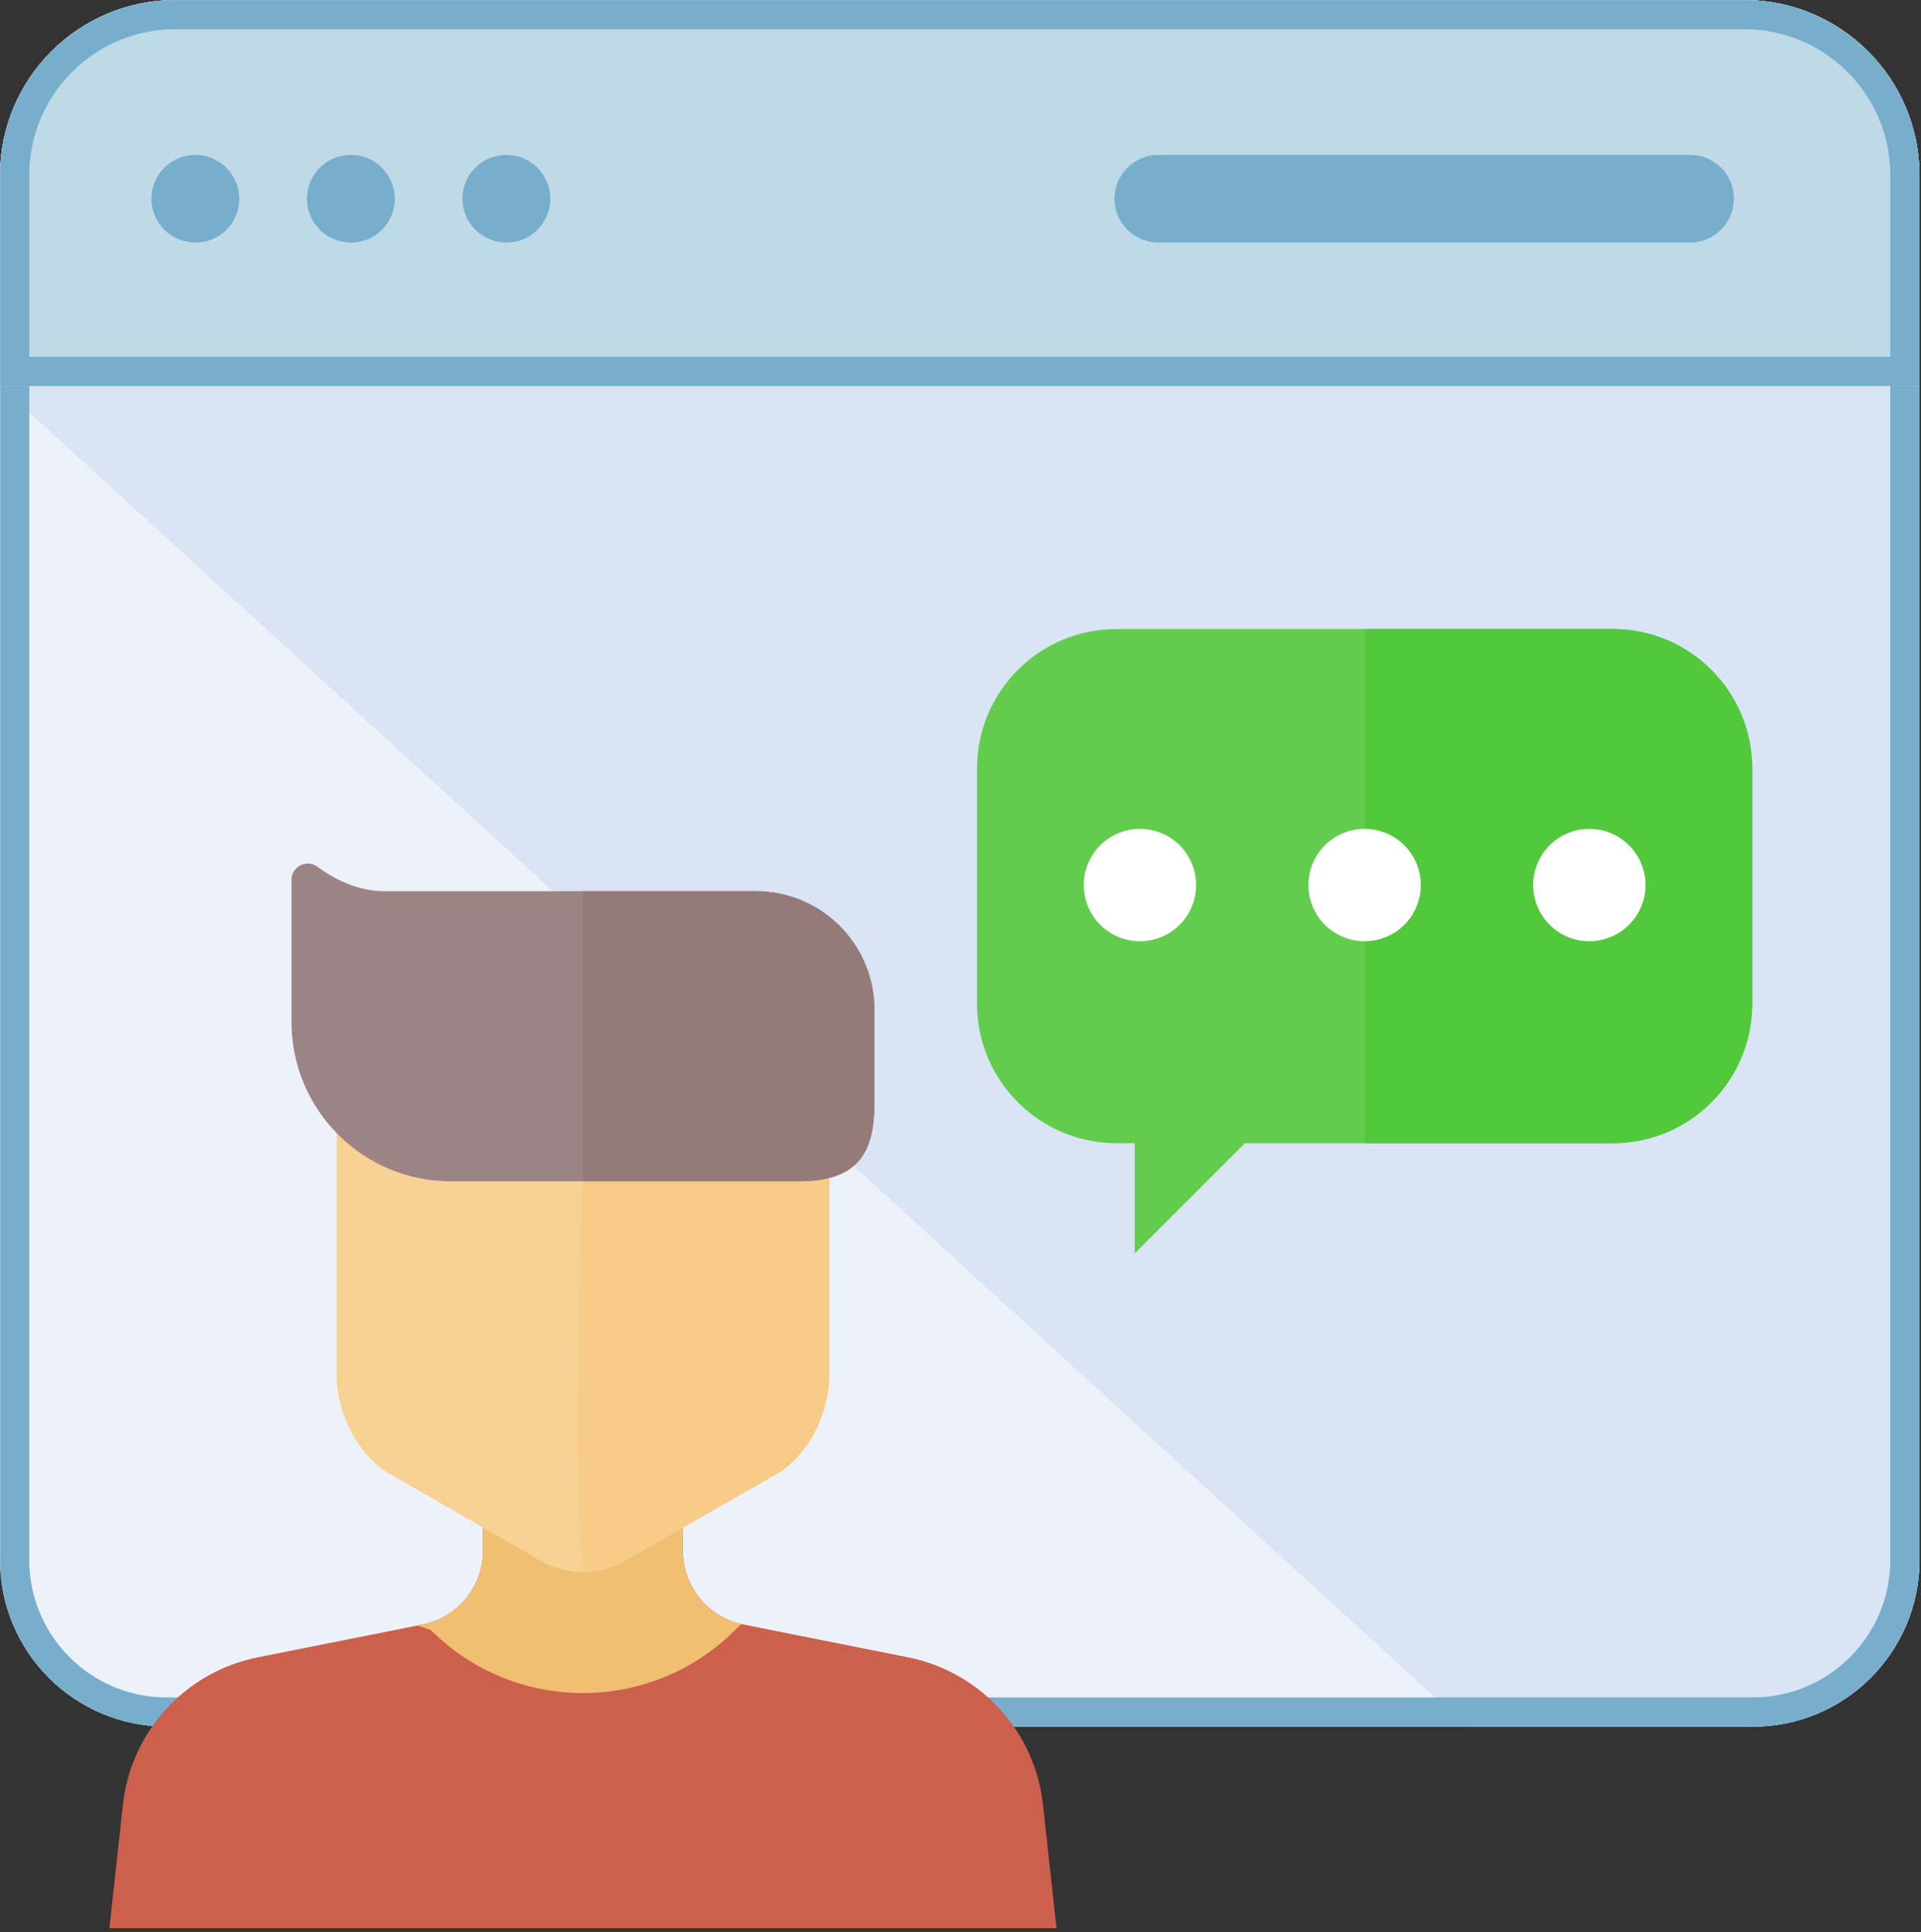 <?xml version="1.0" encoding="UTF-8" standalone="no"?>
<!DOCTYPE svg PUBLIC "-//W3C//DTD SVG 1.1//EN" "http://www.w3.org/Graphics/SVG/1.1/DTD/svg11.dtd">
<svg width="100%" height="100%" viewBox="0 0 352 354" version="1.1" xmlns="http://www.w3.org/2000/svg" xmlns:xlink="http://www.w3.org/1999/xlink" xml:space="preserve" xmlns:serif="http://www.serif.com/" style="fill-rule:evenodd;clip-rule:evenodd;stroke-linejoin:round;stroke-miterlimit:1.414;">
    <rect x="0" y="0" width="352" height="354" fill="#333333" stroke="none"/>
    <g transform="matrix(1,0,0,1,-877.624,-529.094)">
        <g transform="matrix(0.803,0,0,0.803,869.596,521.042)">
            <path d="M448.008,50.024C448.008,27.936 430.101,10.029 408.013,10.029L49.994,10.029C27.906,10.029 9.999,27.936 9.999,50.024L9.999,365.957C9.999,386.958 27.024,403.983 48.025,403.983L409.983,403.983C430.984,403.983 448.009,386.958 448.009,365.957L448.009,50.024L448.008,50.024Z" style="fill:rgb(237,242,250);fill-rule:nonzero;"/>
            <path d="M448.008,50.024C448.008,27.936 430.101,10.029 408.013,10.029L49.994,10.029C27.906,10.029 9.999,27.936 9.999,50.024L10.059,98.087L344.758,403.983L409.983,403.983C430.984,403.983 448.009,386.958 448.009,365.957L448.009,50.024L448.008,50.024Z" style="fill:rgb(217,228,244);fill-rule:nonzero;"/>
            <g transform="matrix(0.859,0,0,0.859,120.394,70.213)">
                <g transform="matrix(1.164,0,0,1.164,-140.113,-81.713)">
                    <path d="M408.272,10.03L408.53,10.032L408.788,10.036L409.045,10.042L409.302,10.049L409.559,10.058L409.815,10.069L410.071,10.081L410.326,10.095L410.581,10.11L410.836,10.127L411.09,10.146L411.344,10.166L411.597,10.187L411.85,10.211L412.102,10.235L412.354,10.262L412.605,10.29L412.856,10.319L413.107,10.35L413.357,10.383L413.606,10.417L413.855,10.453L414.104,10.49L414.352,10.529L414.599,10.569L414.846,10.61L415.093,10.654L415.339,10.698L415.584,10.745L415.829,10.792L416.073,10.842L416.317,10.892L416.56,10.944L416.803,10.998L417.045,11.053L417.287,11.11L417.528,11.168L417.768,11.227L418.008,11.288L418.247,11.351L418.486,11.414L418.724,11.48L418.962,11.546L419.199,11.614L419.435,11.684L419.671,11.755L419.906,11.827L420.141,11.901L420.374,11.976L420.608,12.053L420.84,12.13L421.072,12.21L421.304,12.29L421.534,12.373L421.764,12.456L421.994,12.541L422.222,12.627L422.451,12.714L422.678,12.803L422.905,12.893L423.131,12.985L423.356,13.078L423.581,13.172L423.805,13.268L424.028,13.364L424.25,13.463L424.472,13.562L424.693,13.663L424.914,13.765L425.133,13.868L425.352,13.973L425.57,14.079L425.788,14.186L426.005,14.295L426.221,14.405L426.436,14.516L426.65,14.628L426.864,14.741L427.077,14.856L427.289,14.972L427.5,15.09L427.711,15.208L427.921,15.328L428.129,15.449L428.338,15.571L428.545,15.695L428.752,15.819L428.957,15.945L429.162,16.072L429.366,16.201L429.57,16.33L429.772,16.461L429.974,16.592L430.174,16.726L430.374,16.86L430.573,16.995L430.772,17.132L430.969,17.269L431.165,17.408L431.361,17.548L431.556,17.689L431.749,17.831L431.942,17.975L432.134,18.119L432.326,18.265L432.516,18.412L432.705,18.56L432.894,18.709L433.081,18.859L433.268,19.01L433.453,19.162L433.638,19.315L433.822,19.47L434.005,19.625L434.186,19.782L434.367,19.94L434.547,20.099L434.726,20.258L434.904,20.419L435.082,20.581L435.258,20.744L435.433,20.908L435.607,21.073L435.78,21.239L435.952,21.406L436.123,21.574L436.294,21.743L436.463,21.914L436.631,22.085L436.798,22.257L436.964,22.43L437.129,22.604L437.293,22.779L437.456,22.955L437.618,23.133L437.779,23.311L437.938,23.49L438.097,23.67L438.255,23.851L438.412,24.032L438.567,24.215L438.722,24.399L438.875,24.584L439.027,24.769L439.178,24.956L439.328,25.143L439.477,25.332L439.625,25.521L439.772,25.711L439.918,25.903L440.062,26.095L440.206,26.288L440.348,26.481L440.489,26.676L440.629,26.872L440.768,27.068L440.905,27.265L441.042,27.464L441.177,27.663L441.311,27.863L441.445,28.063L441.576,28.265L441.707,28.467L441.836,28.671L441.965,28.875L442.092,29.08L442.218,29.285L442.342,29.492L442.466,29.699L442.588,29.908L442.709,30.116L442.829,30.326L442.947,30.537L443.065,30.748L443.181,30.96L443.296,31.173L443.409,31.387L443.521,31.601L443.632,31.816L443.742,32.032L443.851,32.249L443.958,32.467L444.064,32.685L444.169,32.904L444.272,33.123L444.374,33.344L444.475,33.565L444.574,33.787L444.673,34.009L444.769,34.232L444.865,34.456L444.959,34.681L445.052,34.906L445.144,35.132L445.234,35.359L445.323,35.586L445.41,35.815L445.496,36.043L445.581,36.273L445.664,36.503L445.747,36.733L445.827,36.965L445.907,37.197L445.984,37.429L446.061,37.663L446.136,37.896L446.21,38.131L446.282,38.366L446.353,38.602L446.423,38.838L446.491,39.075L446.557,39.313L446.623,39.551L446.686,39.79L446.749,40.029L446.81,40.269L446.869,40.509L446.927,40.75L446.984,40.992L447.039,41.234L447.093,41.477L447.145,41.72L447.195,41.964L447.245,42.208L447.292,42.453L447.339,42.698L447.383,42.944L447.427,43.191L447.468,43.438L447.508,43.685L447.547,43.933L447.584,44.182L447.62,44.431L447.654,44.68L447.687,44.93L447.718,45.181L447.747,45.432L447.775,45.683L447.802,45.935L447.826,46.187L447.85,46.44L447.871,46.693L447.891,46.947L447.91,47.201L447.927,47.456L447.942,47.711L447.956,47.966L447.968,48.222L447.979,48.478L447.988,48.735L447.995,48.992L448.001,49.249L448.005,49.507L448.007,49.765L448.008,50.024L448.009,50.024L448.009,365.957L448.008,366.203L448.006,366.448L448.002,366.694L447.997,366.938L447.99,367.183L447.981,367.427L447.971,367.671L447.96,367.914L447.946,368.157L447.932,368.399L447.916,368.641L447.898,368.883L447.879,369.124L447.858,369.365L447.836,369.605L447.813,369.845L447.788,370.084L447.761,370.323L447.733,370.562L447.703,370.8L447.673,371.038L447.64,371.275L447.606,371.512L447.571,371.748L447.534,371.984L447.496,372.219L447.456,372.454L447.415,372.688L447.373,372.922L447.329,373.155L447.283,373.388L447.236,373.621L447.188,373.852L447.139,374.084L447.088,374.314L447.035,374.545L446.981,374.774L446.926,375.004L446.87,375.232L446.812,375.46L446.753,375.688L446.692,375.915L446.63,376.141L446.566,376.367L446.502,376.592L446.436,376.817L446.368,377.041L446.299,377.265L446.229,377.488L446.158,377.71L446.085,377.932L446.011,378.153L445.936,378.374L445.859,378.593L445.781,378.813L445.702,379.032L445.621,379.25L445.539,379.467L445.456,379.684L445.371,379.9L445.286,380.116L445.199,380.331L445.11,380.545L445.021,380.758L444.93,380.971L444.838,381.184L444.744,381.395L444.65,381.606L444.554,381.816L444.457,382.026L444.359,382.235L444.259,382.443L444.158,382.65L444.056,382.857L443.953,383.063L443.849,383.268L443.743,383.473L443.637,383.677L443.529,383.88L443.419,384.082L443.309,384.284L443.198,384.485L443.085,384.685L442.971,384.885L442.856,385.083L442.74,385.281L442.622,385.478L442.504,385.675L442.384,385.87L442.263,386.065L442.141,386.259L442.018,386.453L441.894,386.645L441.769,386.837L441.642,387.028L441.515,387.218L441.386,387.407L441.256,387.595L441.125,387.783L440.993,387.97L440.86,388.156L440.726,388.341L440.591,388.525L440.455,388.708L440.317,388.891L440.179,389.073L440.039,389.254L439.899,389.434L439.757,389.613L439.614,389.791L439.47,389.968L439.326,390.145L439.18,390.321L439.033,390.495L438.885,390.669L438.736,390.842L438.586,391.014L438.435,391.185L438.283,391.355L438.13,391.525L437.977,391.693L437.822,391.861L437.666,392.027L437.509,392.193L437.351,392.357L437.192,392.521L437.032,392.684L436.871,392.845L436.71,393.006L436.547,393.166L436.383,393.325L436.219,393.483L436.053,393.64L435.887,393.796L435.719,393.951L435.551,394.104L435.381,394.257L435.211,394.409L435.04,394.56L434.868,394.71L434.695,394.859L434.521,395.007L434.347,395.154L434.171,395.3L433.994,395.444L433.817,395.588L433.639,395.731L433.46,395.873L433.28,396.013L433.099,396.153L432.917,396.291L432.734,396.429L432.551,396.565L432.367,396.7L432.182,396.834L431.996,396.967L431.809,397.099L431.621,397.23L431.433,397.36L431.244,397.489L431.054,397.616L430.863,397.743L430.671,397.868L430.479,397.992L430.285,398.115L430.091,398.237L429.896,398.358L429.701,398.478L429.504,398.596L429.307,398.714L429.109,398.83L428.911,398.945L428.711,399.059L428.511,399.172L428.31,399.283L428.108,399.393L427.906,399.503L427.703,399.611L427.499,399.717L427.294,399.823L427.089,399.927L426.883,400.03L426.676,400.132L426.469,400.233L426.261,400.333L426.052,400.431L425.842,400.528L425.632,400.624L425.421,400.718L425.21,400.812L424.997,400.904L424.784,400.995L424.571,401.084L424.357,401.173L424.142,401.26L423.926,401.345L423.71,401.43L423.493,401.513L423.276,401.595L423.058,401.676L422.839,401.755L422.619,401.833L422.4,401.91L422.179,401.985L421.958,402.059L421.736,402.132L421.514,402.203L421.291,402.273L421.067,402.342L420.843,402.41L420.618,402.476L420.393,402.54L420.167,402.604L419.941,402.666L419.714,402.727L419.486,402.786L419.258,402.844L419.03,402.9L418.8,402.955L418.571,403.009L418.34,403.062L418.11,403.113L417.878,403.162L417.647,403.21L417.414,403.257L417.181,403.303L416.948,403.347L416.714,403.389L416.48,403.43L416.245,403.47L416.01,403.508L415.774,403.545L415.538,403.58L415.301,403.614L415.064,403.647L414.826,403.677L414.588,403.707L414.349,403.735L414.11,403.762L413.871,403.787L413.631,403.81L413.391,403.832L413.15,403.853L412.909,403.872L412.667,403.89L412.425,403.906L412.183,403.92L411.94,403.934L411.697,403.945L411.453,403.955L411.209,403.964L410.964,403.971L410.72,403.976L410.474,403.98L410.229,403.982L409.983,403.983L48.025,403.983L47.779,403.982L47.534,403.98L47.288,403.976L47.044,403.971L46.799,403.964L46.555,403.955L46.311,403.945L46.068,403.934L45.825,403.92L45.583,403.906L45.341,403.89L45.099,403.872L44.858,403.853L44.617,403.832L44.377,403.81L44.137,403.787L43.898,403.762L43.659,403.735L43.42,403.707L43.182,403.677L42.944,403.647L42.707,403.614L42.47,403.58L42.234,403.545L41.998,403.508L41.763,403.47L41.528,403.43L41.294,403.389L41.06,403.347L40.827,403.303L40.594,403.257L40.361,403.21L40.13,403.162L39.898,403.113L39.668,403.062L39.437,403.009L39.208,402.955L38.978,402.9L38.75,402.844L38.522,402.786L38.294,402.727L38.067,402.666L37.841,402.604L37.615,402.54L37.39,402.476L37.165,402.41L36.941,402.342L36.717,402.273L36.494,402.203L36.272,402.132L36.05,402.059L35.829,401.985L35.608,401.91L35.389,401.833L35.169,401.755L34.95,401.676L34.732,401.595L34.515,401.513L34.298,401.43L34.082,401.345L33.866,401.26L33.651,401.173L33.437,401.084L33.224,400.995L33.011,400.904L32.798,400.812L32.587,400.718L32.376,400.624L32.166,400.528L31.956,400.431L31.747,400.333L31.539,400.233L31.332,400.132L31.125,400.03L30.919,399.927L30.714,399.823L30.509,399.717L30.305,399.611L30.102,399.503L29.9,399.393L29.698,399.283L29.497,399.172L29.297,399.059L29.097,398.945L28.899,398.83L28.701,398.714L28.504,398.596L28.307,398.478L28.112,398.358L27.917,398.237L27.723,398.115L27.529,397.992L27.337,397.868L27.145,397.743L26.954,397.616L26.764,397.489L26.575,397.36L26.387,397.23L26.199,397.099L26.012,396.967L25.826,396.834L25.641,396.7L25.457,396.565L25.274,396.429L25.091,396.291L24.909,396.153L24.728,396.013L24.548,395.873L24.369,395.731L24.191,395.588L24.014,395.444L23.837,395.3L23.661,395.154L23.487,395.007L23.313,394.859L23.14,394.71L22.968,394.56L22.797,394.409L22.627,394.257L22.457,394.104L22.289,393.951L22.121,393.796L21.955,393.64L21.789,393.483L21.625,393.325L21.461,393.166L21.298,393.006L21.137,392.845L20.976,392.684L20.816,392.521L20.657,392.357L20.499,392.193L20.342,392.027L20.186,391.861L20.031,391.693L19.878,391.525L19.725,391.355L19.573,391.185L19.422,391.014L19.272,390.842L19.123,390.669L18.975,390.495L18.828,390.321L18.682,390.145L18.538,389.968L18.394,389.791L18.251,389.613L18.109,389.434L17.969,389.254L17.829,389.073L17.691,388.891L17.553,388.708L17.417,388.525L17.282,388.341L17.148,388.156L17.015,387.97L16.883,387.783L16.752,387.595L16.622,387.407L16.493,387.218L16.366,387.028L16.239,386.837L16.114,386.645L15.99,386.453L15.867,386.259L15.745,386.065L15.624,385.87L15.504,385.675L15.386,385.478L15.268,385.281L15.152,385.083L15.037,384.885L14.923,384.685L14.81,384.485L14.699,384.284L14.589,384.082L14.479,383.88L14.371,383.677L14.265,383.473L14.159,383.268L14.055,383.063L13.952,382.857L13.85,382.65L13.749,382.443L13.649,382.235L13.551,382.026L13.454,381.816L13.358,381.606L13.264,381.395L13.17,381.184L13.078,380.971L12.987,380.758L12.898,380.545L12.809,380.331L12.722,380.116L12.637,379.9L12.552,379.684L12.469,379.467L12.387,379.25L12.306,379.032L12.227,378.813L12.149,378.593L12.072,378.374L11.997,378.153L11.923,377.932L11.85,377.71L11.779,377.488L11.709,377.265L11.64,377.041L11.572,376.817L11.506,376.592L11.442,376.367L11.378,376.141L11.316,375.915L11.255,375.688L11.196,375.46L11.138,375.232L11.082,375.004L11.027,374.774L10.973,374.545L10.92,374.314L10.869,374.084L10.82,373.852L10.772,373.621L10.725,373.388L10.679,373.155L10.635,372.922L10.593,372.688L10.552,372.454L10.512,372.219L10.474,371.984L10.437,371.748L10.402,371.512L10.368,371.275L10.335,371.038L10.305,370.8L10.275,370.562L10.247,370.323L10.22,370.084L10.195,369.845L10.172,369.605L10.15,369.365L10.129,369.124L10.11,368.883L10.092,368.641L10.076,368.399L10.062,368.157L10.048,367.914L10.037,367.671L10.027,367.427L10.018,367.183L10.011,366.938L10.006,366.694L10.002,366.448L10,366.203L9.999,365.957L9.999,50.024L10,49.765L10.002,49.507L10.006,49.249L10.012,48.992L10.019,48.735L10.028,48.478L10.039,48.222L10.051,47.966L10.065,47.711L10.08,47.456L10.097,47.201L10.116,46.947L10.136,46.693L10.157,46.44L10.181,46.187L10.205,45.935L10.232,45.683L10.26,45.432L10.289,45.181L10.32,44.93L10.353,44.68L10.387,44.431L10.423,44.182L10.46,43.933L10.499,43.685L10.539,43.438L10.58,43.191L10.624,42.944L10.668,42.698L10.715,42.453L10.762,42.208L10.812,41.964L10.862,41.72L10.914,41.477L10.968,41.234L11.023,40.992L11.08,40.75L11.138,40.509L11.197,40.269L11.258,40.029L11.321,39.79L11.384,39.551L11.45,39.313L11.516,39.075L11.584,38.838L11.654,38.602L11.725,38.366L11.797,38.131L11.871,37.896L11.946,37.663L12.023,37.429L12.1,37.197L12.18,36.965L12.26,36.733L12.343,36.503L12.426,36.273L12.511,36.043L12.597,35.815L12.684,35.586L12.773,35.359L12.863,35.132L12.955,34.906L13.048,34.681L13.142,34.456L13.238,34.232L13.334,34.009L13.433,33.787L13.532,33.565L13.633,33.344L13.735,33.123L13.838,32.904L13.943,32.685L14.049,32.467L14.156,32.249L14.265,32.032L14.375,31.816L14.486,31.601L14.598,31.387L14.711,31.173L14.826,30.96L14.942,30.748L15.06,30.537L15.178,30.326L15.298,30.116L15.419,29.908L15.541,29.699L15.665,29.492L15.789,29.285L15.915,29.08L16.042,28.875L16.171,28.671L16.3,28.467L16.431,28.265L16.562,28.063L16.696,27.863L16.83,27.663L16.965,27.464L17.102,27.265L17.239,27.068L17.378,26.872L17.518,26.676L17.659,26.481L17.801,26.288L17.945,26.095L18.089,25.903L18.235,25.711L18.382,25.521L18.53,25.332L18.679,25.143L18.829,24.956L18.98,24.769L19.132,24.584L19.285,24.399L19.44,24.215L19.595,24.032L19.752,23.851L19.91,23.67L20.069,23.49L20.228,23.311L20.389,23.133L20.551,22.955L20.714,22.779L20.878,22.604L21.043,22.43L21.209,22.257L21.376,22.085L21.544,21.914L21.714,21.743L21.884,21.574L22.055,21.406L22.227,21.239L22.4,21.073L22.574,20.908L22.749,20.744L22.925,20.581L23.103,20.419L23.281,20.258L23.46,20.099L23.64,19.94L23.821,19.782L24.002,19.625L24.185,19.47L24.369,19.315L24.554,19.162L24.739,19.01L24.926,18.859L25.113,18.709L25.302,18.56L25.491,18.412L25.681,18.265L25.873,18.119L26.065,17.975L26.258,17.831L26.451,17.689L26.646,17.548L26.842,17.408L27.038,17.269L27.235,17.132L27.434,16.995L27.633,16.86L27.833,16.726L28.033,16.592L28.235,16.461L28.437,16.33L28.641,16.201L28.845,16.072L29.05,15.945L29.255,15.819L29.462,15.695L29.669,15.571L29.878,15.449L30.086,15.328L30.296,15.208L30.507,15.09L30.718,14.972L30.93,14.856L31.143,14.741L31.357,14.628L31.571,14.516L31.786,14.405L32.002,14.295L32.219,14.186L32.437,14.079L32.655,13.973L32.874,13.868L33.093,13.765L33.314,13.663L33.535,13.562L33.757,13.463L33.979,13.364L34.202,13.268L34.426,13.172L34.651,13.078L34.876,12.985L35.102,12.893L35.329,12.803L35.556,12.714L35.785,12.627L36.013,12.541L36.243,12.456L36.473,12.373L36.703,12.29L36.935,12.21L37.167,12.13L37.399,12.053L37.633,11.976L37.866,11.901L38.101,11.827L38.336,11.755L38.572,11.684L38.808,11.614L39.045,11.546L39.283,11.48L39.521,11.414L39.76,11.351L39.999,11.288L40.239,11.227L40.479,11.168L40.72,11.11L40.962,11.053L41.204,10.998L41.447,10.944L41.69,10.892L41.934,10.842L42.178,10.792L42.423,10.745L42.668,10.698L42.914,10.654L43.161,10.61L43.408,10.569L43.655,10.529L43.903,10.49L44.152,10.453L44.401,10.417L44.65,10.383L44.9,10.35L45.151,10.319L45.402,10.29L45.653,10.262L45.905,10.235L46.157,10.211L46.41,10.187L46.663,10.166L46.917,10.146L47.171,10.127L47.426,10.11L47.681,10.095L47.936,10.081L48.192,10.069L48.448,10.058L48.705,10.049L48.962,10.042L49.219,10.036L49.477,10.032L49.735,10.03L49.994,10.029L408.013,10.029L408.272,10.03ZM50.005,16.672L49.777,16.672L49.561,16.675L49.346,16.678L49.13,16.683L48.915,16.689L48.7,16.696L48.485,16.705L48.272,16.715L48.059,16.727L47.846,16.74L47.633,16.754L47.421,16.769L47.209,16.786L46.998,16.804L46.786,16.824L46.576,16.844L46.366,16.866L46.157,16.89L45.947,16.914L45.737,16.94L45.529,16.967L45.322,16.996L45.114,17.025L44.907,17.056L44.7,17.089L44.494,17.122L44.287,17.157L44.083,17.193L43.878,17.23L43.673,17.269L43.469,17.308L43.266,17.349L43.063,17.392L42.859,17.435L42.657,17.48L42.456,17.526L42.255,17.573L42.054,17.621L41.854,17.671L41.654,17.721L41.455,17.773L41.256,17.826L41.058,17.881L40.86,17.936L40.663,17.993L40.466,18.051L40.269,18.11L40.073,18.17L39.879,18.231L39.685,18.294L39.49,18.358L39.296,18.423L39.102,18.489L38.91,18.556L38.719,18.624L38.526,18.694L38.336,18.764L38.146,18.836L37.955,18.909L37.766,18.983L37.577,19.058L37.389,19.134L37.201,19.212L37.015,19.29L36.828,19.369L36.642,19.45L36.457,19.532L36.271,19.615L36.088,19.699L35.904,19.784L35.721,19.87L35.538,19.958L35.356,20.046L35.175,20.135L34.995,20.225L34.816,20.316L34.635,20.41L34.456,20.503L34.278,20.598L34.101,20.693L33.924,20.79L33.749,20.887L33.573,20.987L33.397,21.087L33.224,21.187L33.05,21.289L32.877,21.392L32.704,21.497L32.533,21.601L32.363,21.707L32.192,21.814L32.023,21.922L31.854,22.031L31.686,22.141L31.519,22.252L31.351,22.364L31.185,22.477L31.021,22.59L30.855,22.706L30.691,22.822L30.529,22.938L30.366,23.056L30.204,23.175L30.043,23.295L29.883,23.415L29.723,23.537L29.565,23.659L29.406,23.783L29.249,23.907L29.093,24.032L28.937,24.158L28.781,24.286L28.627,24.414L28.474,24.542L28.322,24.672L28.171,24.802L28.019,24.935L27.868,25.068L27.719,25.201L27.571,25.335L27.423,25.47L27.275,25.607L27.129,25.743L26.984,25.881L26.839,26.02L26.696,26.159L26.552,26.3L26.411,26.441L26.27,26.582L26.129,26.726L25.989,26.87L25.851,27.013L25.713,27.159L25.576,27.306L25.44,27.452L25.305,27.601L25.17,27.749L25.037,27.899L24.905,28.048L24.773,28.199L24.642,28.351L24.512,28.505L24.384,28.658L24.255,28.812L24.129,28.967L24.002,29.122L23.876,29.28L23.752,29.436L23.629,29.594L23.507,29.753L23.385,29.913L23.265,30.073L23.145,30.234L23.026,30.396L22.909,30.558L22.792,30.721L22.676,30.885L22.561,31.05L22.446,31.216L22.334,31.382L22.223,31.547L22.111,31.716L22.001,31.884L21.892,32.052L21.784,32.222L21.677,32.392L21.571,32.564L21.466,32.735L21.363,32.907L21.26,33.08L21.157,33.254L21.056,33.428L20.957,33.602L20.858,33.778L20.76,33.955L20.663,34.131L20.568,34.309L20.473,34.487L20.379,34.666L20.287,34.845L20.196,35.024L20.105,35.205L20.015,35.387L19.927,35.569L19.84,35.751L19.754,35.933L19.669,36.117L19.585,36.302L19.502,36.487L19.42,36.671L19.34,36.858L19.26,37.044L19.182,37.231L19.104,37.419L19.028,37.607L18.953,37.796L18.879,37.985L18.806,38.176L18.735,38.365L18.664,38.557L18.594,38.748L18.526,38.939L18.459,39.134L18.392,39.327L18.328,39.519L18.264,39.714L18.201,39.909L18.14,40.103L18.08,40.299L18.021,40.496L17.963,40.693L17.906,40.89L17.851,41.088L17.797,41.285L17.743,41.485L17.691,41.684L17.641,41.883L17.591,42.085L17.543,42.285L17.496,42.486L17.45,42.687L17.405,42.89L17.362,43.093L17.319,43.296L17.278,43.499L17.239,43.703L17.2,43.908L17.163,44.112L17.127,44.317L17.092,44.523L17.059,44.73L17.026,44.937L16.995,45.144L16.966,45.352L16.937,45.559L16.91,45.768L16.884,45.978L16.86,46.186L16.836,46.395L16.814,46.606L16.793,46.817L16.774,47.027L16.756,47.238L16.739,47.451L16.724,47.663L16.71,47.876L16.697,48.089L16.685,48.302L16.675,48.516L16.666,48.73L16.659,48.945L16.653,49.161L16.648,49.375L16.645,49.591L16.642,49.807L16.642,50.034L16.642,365.947L16.642,366.162L16.644,366.364L16.648,366.567L16.652,366.77L16.658,366.973L16.665,367.175L16.673,367.376L16.683,367.578L16.694,367.778L16.706,367.979L16.719,368.179L16.733,368.378L16.749,368.578L16.766,368.777L16.785,368.976L16.804,369.174L16.825,369.372L16.847,369.569L16.87,369.766L16.894,369.962L16.92,370.159L16.947,370.355L16.974,370.549L17.004,370.744L17.034,370.939L17.066,371.133L17.098,371.327L17.132,371.52L17.167,371.713L17.204,371.905L17.241,372.098L17.28,372.289L17.319,372.48L17.36,372.671L17.402,372.86L17.445,373.05L17.49,373.24L17.535,373.428L17.582,373.617L17.629,373.805L17.678,373.993L17.728,374.179L17.78,374.367L17.832,374.553L17.885,374.738L17.939,374.922L17.995,375.107L18.052,375.293L18.109,375.475L18.168,375.658L18.228,375.841L18.289,376.023L18.351,376.205L18.415,376.387L18.479,376.568L18.544,376.748L18.611,376.927L18.678,377.106L18.747,377.285L18.816,377.464L18.887,377.641L18.958,377.818L19.031,377.994L19.105,378.171L19.18,378.346L19.256,378.521L19.333,378.695L19.411,378.87L19.49,379.043L19.57,379.215L19.651,379.387L19.733,379.559L19.816,379.73L19.9,379.9L19.985,380.071L20.072,380.24L20.159,380.409L20.246,380.577L20.336,380.744L20.426,380.912L20.517,381.078L20.608,381.243L20.702,381.409L20.795,381.573L20.891,381.737L20.987,381.901L21.083,382.063L21.181,382.226L21.28,382.386L21.379,382.547L21.48,382.708L21.582,382.867L21.684,383.026L21.788,383.185L21.893,383.343L21.997,383.499L22.104,383.655L22.211,383.811L22.319,383.966L22.428,384.12L22.538,384.273L22.649,384.426L22.761,384.579L22.873,384.73L22.987,384.881L23.101,385.031L23.216,385.18L23.333,385.329L23.449,385.477L23.567,385.624L23.686,385.771L23.806,385.917L23.926,386.062L24.047,386.206L24.169,386.35L24.293,386.493L24.417,386.635L24.541,386.776L24.667,386.917L24.793,387.057L24.92,387.196L25.048,387.334L25.177,387.472L25.307,387.609L25.438,387.745L25.569,387.88L25.701,388.014L25.833,388.148L25.968,388.281L26.102,388.413L26.236,388.544L26.373,388.675L26.511,388.805L26.648,388.934L26.786,389.062L26.925,389.189L27.065,389.315L27.206,389.441L27.348,389.566L27.489,389.689L27.632,389.812L27.775,389.934L27.92,390.056L28.065,390.177L28.211,390.296L28.358,390.415L28.504,390.532L28.653,390.649L28.802,390.766L28.951,390.881L29.101,390.996L29.252,391.109L29.404,391.222L29.556,391.333L29.708,391.443L29.862,391.554L30.016,391.663L30.171,391.771L30.327,391.878L30.483,391.984L30.64,392.09L30.797,392.194L30.956,392.298L31.115,392.4L31.274,392.502L31.434,392.602L31.595,392.702L31.757,392.801L31.919,392.899L32.082,392.996L32.245,393.091L32.409,393.187L32.573,393.28L32.738,393.373L32.904,393.465L33.071,393.556L33.237,393.646L33.405,393.735L33.573,393.824L33.742,393.911L33.911,393.997L34.081,394.082L34.252,394.166L34.423,394.249L34.594,394.331L34.766,394.412L34.939,394.492L35.113,394.571L35.286,394.649L35.461,394.726L35.636,394.802L35.812,394.877L35.988,394.951L36.164,395.023L36.341,395.095L36.519,395.166L36.696,395.235L36.876,395.304L37.055,395.371L37.235,395.438L37.415,395.503L37.595,395.567L37.777,395.631L37.958,395.693L38.141,395.754L38.323,395.814L38.506,395.872L38.691,395.93L38.875,395.987L39.059,396.043L39.244,396.097L39.429,396.15L39.616,396.203L39.803,396.254L39.989,396.304L40.177,396.353L40.365,396.4L40.554,396.447L40.742,396.492L40.931,396.537L41.121,396.58L41.312,396.622L41.503,396.663L41.693,396.703L41.884,396.741L42.077,396.779L42.269,396.815L42.462,396.85L42.656,396.884L42.849,396.917L43.043,396.948L43.237,396.978L43.432,397.007L43.628,397.035L43.823,397.062L44.019,397.088L44.216,397.112L44.414,397.135L44.611,397.157L44.808,397.178L45.006,397.197L45.205,397.216L45.404,397.233L45.603,397.249L45.802,397.263L46.003,397.276L46.203,397.288L46.404,397.299L46.606,397.309L46.808,397.317L47.01,397.324L47.212,397.33L47.414,397.334L47.618,397.338L47.821,397.34L48.035,397.34L409.973,397.34L410.187,397.34L410.39,397.338L410.594,397.334L410.796,397.33L410.998,397.324L411.201,397.317L411.402,397.309L411.604,397.299L411.804,397.288L412.005,397.276L412.206,397.263L412.405,397.249L412.604,397.233L412.803,397.216L413.002,397.197L413.2,397.178L413.397,397.157L413.594,397.135L413.792,397.112L413.989,397.088L414.185,397.062L414.38,397.035L414.576,397.007L414.771,396.978L414.965,396.948L415.159,396.917L415.352,396.884L415.546,396.85L415.74,396.815L415.931,396.779L416.123,396.741L416.315,396.702L416.505,396.663L416.696,396.622L416.887,396.58L417.077,396.537L417.266,396.492L417.454,396.447L417.643,396.4L417.831,396.353L418.019,396.304L418.205,396.254L418.392,396.203L418.579,396.15L418.763,396.097L418.948,396.043L419.134,395.987L419.318,395.93L419.502,395.872L419.685,395.814L419.867,395.754L420.05,395.693L420.232,395.631L420.413,395.567L420.593,395.503L420.774,395.438L420.953,395.372L421.133,395.304L421.312,395.235L421.488,395.166L421.668,395.095L421.845,395.023L422.02,394.951L422.196,394.877L422.373,394.802L422.547,394.726L422.722,394.649L422.895,394.571L423.068,394.492L423.242,394.412L423.414,394.331L423.585,394.249L423.756,394.166L423.926,394.082L424.097,393.996L424.267,393.91L424.435,393.824L424.603,393.735L424.77,393.646L424.937,393.556L425.104,393.465L425.27,393.373L425.435,393.28L425.599,393.186L425.763,393.092L425.926,392.996L426.09,392.898L426.251,392.801L426.413,392.702L426.574,392.602L426.734,392.502L426.893,392.4L427.052,392.297L427.211,392.194L427.367,392.09L427.525,391.984L427.681,391.878L427.836,391.771L427.992,391.663L428.146,391.554L428.3,391.443L428.453,391.333L428.604,391.222L428.756,391.109L428.907,390.996L429.057,390.881L429.207,390.765L429.355,390.65L429.504,390.532L429.65,390.415L429.796,390.296L429.943,390.177L430.089,390.055L430.233,389.934L430.375,389.813L430.519,389.689L430.661,389.566L430.802,389.441L430.943,389.315L431.083,389.189L431.223,389.061L431.36,388.934L431.497,388.805L431.635,388.675L431.771,388.544L431.905,388.414L432.04,388.281L432.175,388.148L432.307,388.014L432.439,387.88L432.571,387.744L432.701,387.609L432.83,387.473L432.959,387.335L433.088,387.195L433.215,387.056L433.341,386.917L433.467,386.776L433.592,386.635L433.715,386.493L433.839,386.35L433.961,386.206L434.082,386.062L434.202,385.917L434.321,385.772L434.441,385.624L434.559,385.476L434.675,385.33L434.791,385.181L434.907,385.03L435.022,384.881L435.134,384.731L435.247,384.579L435.359,384.426L435.47,384.273L435.581,384.119L435.689,383.966L435.796,383.812L435.904,383.655L436.011,383.498L436.115,383.343L436.22,383.185L436.324,383.025L436.426,382.868L436.527,382.709L436.628,382.547L436.728,382.386L436.827,382.225L436.925,382.062L437.021,381.901L437.117,381.737L437.213,381.573L437.306,381.409L437.4,381.243L437.491,381.078L437.581,380.913L437.673,380.744L437.762,380.576L437.849,380.41L437.936,380.24L438.023,380.071L438.108,379.901L438.192,379.729L438.275,379.559L438.357,379.387L438.438,379.215L438.517,379.044L438.597,378.87L438.675,378.695L438.752,378.52L438.828,378.346L438.902,378.172L438.977,377.994L439.05,377.817L439.121,377.64L439.191,377.465L439.261,377.285L439.33,377.106L439.397,376.929L439.464,376.748L439.529,376.567L439.594,376.386L439.657,376.204L439.719,376.024L439.78,375.841L439.84,375.659L439.899,375.475L439.957,375.291L440.013,375.109L440.068,374.923L440.123,374.737L440.177,374.552L440.229,374.366L440.28,374.179L440.33,373.993L440.379,373.805L440.426,373.617L440.473,373.428L440.518,373.241L440.562,373.051L440.606,372.861L440.648,372.67L440.689,372.478L440.728,372.29L440.767,372.098L440.805,371.904L440.841,371.713L440.876,371.52L440.91,371.327L440.942,371.134L440.974,370.94L441.004,370.743L441.033,370.55L441.061,370.355L441.088,370.157L441.114,369.962L441.138,369.767L441.161,369.569L441.183,369.371L441.204,369.174L441.223,368.977L441.242,368.777L441.259,368.577L441.275,368.378L441.289,368.181L441.302,367.981L441.315,367.776L441.325,367.576L441.335,367.376L441.343,367.176L441.35,366.974L441.356,366.769L441.36,366.568L441.364,366.364L441.366,366.16L441.366,365.947L441.366,50.049L441.365,50.044L441.365,49.806L441.363,49.591L441.359,49.377L441.354,49.161L441.348,48.945L441.341,48.73L441.332,48.515L441.322,48.301L441.31,48.088L441.298,47.877L441.283,47.664L441.268,47.451L441.251,47.239L441.233,47.028L441.213,46.816L441.193,46.605L441.171,46.395L441.147,46.187L441.123,45.977L441.097,45.767L441.07,45.56L441.041,45.352L441.012,45.144L440.981,44.937L440.948,44.73L440.915,44.524L440.88,44.316L440.844,44.113L440.807,43.909L440.768,43.703L440.728,43.498L440.688,43.296L440.645,43.093L440.601,42.888L440.557,42.687L440.511,42.487L440.464,42.285L440.416,42.085L440.366,41.884L440.316,41.684L440.263,41.483L440.211,41.286L440.156,41.089L440.1,40.889L440.044,40.693L439.986,40.496L439.927,40.299L439.866,40.102L439.806,39.91L439.743,39.715L439.679,39.52L439.614,39.326L439.548,39.133L439.481,38.941L439.412,38.747L439.343,38.556L439.273,38.367L439.201,38.175L439.128,37.985L439.054,37.797L438.979,37.607L438.903,37.419L438.825,37.23L438.747,37.044L438.668,36.859L438.586,36.67L438.505,36.487L438.423,36.303L438.338,36.117L438.253,35.933L438.167,35.75L438.079,35.568L437.992,35.388L437.902,35.205L437.812,35.025L437.72,34.845L437.627,34.665L437.534,34.487L437.439,34.309L437.343,34.13L437.247,33.955L437.15,33.779L437.05,33.601L436.95,33.427L436.85,33.254L436.748,33.08L436.645,32.907L436.541,32.736L436.436,32.564L436.329,32.392L436.223,32.222L436.115,32.053L436.006,31.884L435.896,31.716L435.785,31.549L435.673,31.382L435.56,31.215L435.446,31.049L435.331,30.885L435.216,30.722L435.099,30.559L434.981,30.396L434.862,30.234L434.742,30.072L434.622,29.912L434.5,29.753L434.378,29.595L434.255,29.437L434.13,29.279L434.005,29.123L433.878,28.967L433.751,28.811L433.624,28.658L433.495,28.505L433.365,28.351L433.234,28.199L433.102,28.048L432.969,27.898L432.836,27.749L432.702,27.601L432.567,27.453L432.431,27.306L432.294,27.159L432.155,27.013L432.017,26.869L431.879,26.726L431.737,26.582L431.597,26.441L431.455,26.3L431.31,26.158L431.168,26.02L431.024,25.882L430.878,25.743L430.731,25.606L430.584,25.47L430.436,25.334L430.289,25.201L430.14,25.068L429.988,24.935L429.836,24.802L429.686,24.672L429.532,24.542L429.379,24.413L429.226,24.286L429.07,24.158L428.915,24.032L428.758,23.907L428.6,23.782L428.442,23.659L428.285,23.537L428.125,23.416L427.964,23.295L427.804,23.175L427.64,23.056L427.478,22.938L427.316,22.822L427.152,22.706L426.986,22.59L426.821,22.477L426.656,22.364L426.488,22.252L426.321,22.141L426.154,22.031L425.985,21.922L425.815,21.814L425.644,21.707L425.474,21.601L425.303,21.497L425.13,21.392L424.957,21.289L424.783,21.187L424.609,21.087L424.435,20.987L424.258,20.888L424.082,20.79L423.906,20.694L423.729,20.598L423.55,20.503L423.372,20.41L423.192,20.317L423.011,20.225L422.832,20.135L422.651,20.046L422.469,19.958L422.285,19.87L422.103,19.784L421.919,19.699L421.736,19.615L421.551,19.532L421.365,19.45L421.179,19.369L420.993,19.29L420.806,19.212L420.617,19.134L420.43,19.058L420.242,18.983L420.052,18.909L419.861,18.836L419.671,18.764L419.481,18.694L419.288,18.624L419.097,18.556L418.904,18.489L418.711,18.423L418.518,18.358L418.323,18.294L418.127,18.231L417.934,18.17L417.738,18.11L417.541,18.051L417.344,17.993L417.147,17.936L416.95,17.881L416.75,17.826L416.552,17.773L416.353,17.721L416.153,17.671L415.953,17.621L415.751,17.573L415.551,17.526L415.35,17.48L415.148,17.435L414.945,17.392L414.742,17.35L414.538,17.309L414.334,17.269L414.129,17.23L413.924,17.193L413.72,17.157L413.513,17.122L413.307,17.089L413.1,17.056L412.893,17.025L412.685,16.996L412.478,16.967L412.27,16.94L412.06,16.914L411.85,16.89L411.641,16.866L411.432,16.844L411.221,16.824L411.009,16.804L410.798,16.786L410.586,16.769L410.374,16.754L410.161,16.74L409.948,16.727L409.735,16.715L409.522,16.705L409.307,16.696L409.092,16.689L408.878,16.683L408.661,16.678L408.446,16.675L408.23,16.672L408.002,16.672L50.005,16.672Z" style="fill:rgb(119,174,204);"/>
                </g>
                <g transform="matrix(1.164,0,0,1.164,-140.113,-81.713)">
                    <path d="M408.012,10.028L49.994,10.028C27.905,10.028 9.999,27.935 9.999,50.023L9.999,98.087L448.008,98.087L448.008,50.024C448.008,27.934 430.101,10.028 408.012,10.028Z" style="fill:rgb(191,217,231);fill-rule:nonzero;"/>
                    <path d="M408.271,10.029L408.529,10.031L408.787,10.035L409.044,10.041L409.301,10.048L409.558,10.057L409.814,10.068L410.07,10.08L410.326,10.094L410.581,10.109L410.835,10.126L411.089,10.145L411.343,10.165L411.596,10.186L411.849,10.21L412.101,10.234L412.353,10.261L412.605,10.289L412.856,10.318L413.106,10.349L413.356,10.382L413.605,10.416L413.854,10.452L414.103,10.489L414.351,10.528L414.598,10.568L414.845,10.609L415.092,10.653L415.338,10.697L415.583,10.744L415.828,10.791L416.073,10.841L416.316,10.891L416.56,10.943L416.802,10.997L417.045,11.052L417.286,11.109L417.527,11.167L417.768,11.226L418.008,11.287L418.247,11.349L418.486,11.413L418.724,11.479L418.961,11.545L419.198,11.613L419.435,11.683L419.67,11.754L419.906,11.826L420.14,11.9L420.374,11.975L420.607,12.051L420.84,12.129L421.072,12.209L421.303,12.289L421.534,12.371L421.764,12.455L421.993,12.54L422.222,12.626L422.45,12.713L422.677,12.802L422.904,12.892L423.13,12.984L423.356,13.077L423.58,13.171L423.804,13.266L424.027,13.363L424.25,13.462L424.472,13.561L424.693,13.662L424.913,13.764L425.133,13.867L425.352,13.972L425.57,14.078L425.787,14.185L426.004,14.294L426.22,14.403L426.435,14.514L426.65,14.627L426.863,14.74L427.076,14.855L427.289,14.971L427.5,15.089L427.71,15.207L427.92,15.327L428.129,15.448L428.337,15.57L428.545,15.694L428.751,15.818L428.957,15.944L429.162,16.071L429.366,16.199L429.569,16.329L429.772,16.459L429.973,16.591L430.174,16.724L430.374,16.858L430.573,16.994L430.771,17.13L430.969,17.268L431.165,17.407L431.361,17.547L431.555,17.688L431.749,17.83L431.942,17.974L432.134,18.118L432.325,18.264L432.516,18.41L432.705,18.558L432.893,18.707L433.081,18.857L433.267,19.009L433.453,19.161L433.638,19.314L433.822,19.469L434.004,19.624L434.186,19.781L434.367,19.939L434.547,20.097L434.726,20.257L434.904,20.418L435.081,20.58L435.258,20.743L435.433,20.907L435.607,21.072L435.78,21.238L435.952,21.405L436.123,21.573L436.293,21.742L436.463,21.912L436.631,22.084L436.798,22.256L436.964,22.429L437.129,22.603L437.293,22.778L437.456,22.954L437.618,23.131L437.779,23.309L437.938,23.488L438.097,23.668L438.255,23.849L438.411,24.031L438.567,24.214L438.721,24.398L438.875,24.582L439.027,24.768L439.178,24.955L439.328,25.142L439.477,25.331L439.625,25.52L439.772,25.71L439.918,25.901L440.062,26.093L440.206,26.286L440.348,26.48L440.489,26.675L440.629,26.87L440.768,27.067L440.905,27.264L441.042,27.462L441.177,27.661L441.311,27.861L441.444,28.062L441.576,28.264L441.707,28.466L441.836,28.669L441.965,28.874L442.092,29.079L442.218,29.284L442.342,29.491L442.466,29.698L442.588,29.906L442.709,30.115L442.829,30.325L442.947,30.536L443.065,30.747L443.181,30.959L443.295,31.172L443.409,31.386L443.521,31.6L443.632,31.815L443.742,32.031L443.851,32.248L443.958,32.466L444.064,32.684L444.169,32.903L444.272,33.122L444.374,33.343L444.475,33.564L444.574,33.786L444.673,34.008L444.769,34.231L444.865,34.455L444.959,34.68L445.052,34.905L445.144,35.131L445.234,35.358L445.323,35.586L445.41,35.814L445.496,36.042L445.581,36.272L445.664,36.502L445.747,36.732L445.827,36.964L445.907,37.196L445.984,37.428L446.061,37.662L446.136,37.896L446.21,38.13L446.282,38.365L446.353,38.601L446.423,38.837L446.491,39.074L446.557,39.312L446.623,39.55L446.686,39.789L446.749,40.028L446.81,40.268L446.869,40.508L446.927,40.75L446.984,40.991L447.039,41.233L447.093,41.476L447.145,41.719L447.195,41.963L447.245,42.208L447.292,42.452L447.339,42.698L447.383,42.944L447.427,43.19L447.468,43.437L447.508,43.685L447.547,43.933L447.584,44.181L447.62,44.43L447.654,44.68L447.687,44.93L447.718,45.18L447.747,45.431L447.775,45.683L447.802,45.935L447.826,46.187L447.85,46.44L447.871,46.693L447.891,46.947L447.91,47.201L447.927,47.455L447.942,47.71L447.956,47.966L447.968,48.222L447.979,48.478L447.988,48.735L447.995,48.992L448.001,49.249L448.005,49.507L448.007,49.765L448.008,50.024L448.008,98.087L9.999,98.087L9.999,50.023L10,49.764L10.002,49.506L10.006,49.248L10.012,48.991L10.019,48.734L10.028,48.477L10.039,48.221L10.051,47.965L10.065,47.71L10.08,47.455L10.097,47.2L10.116,46.946L10.136,46.692L10.157,46.439L10.181,46.186L10.205,45.934L10.232,45.682L10.26,45.431L10.289,45.18L10.32,44.929L10.353,44.679L10.387,44.43L10.423,44.181L10.46,43.932L10.499,43.684L10.539,43.437L10.58,43.19L10.624,42.943L10.668,42.697L10.715,42.452L10.762,42.207L10.812,41.963L10.862,41.719L10.914,41.476L10.968,41.233L11.023,40.991L11.08,40.749L11.138,40.508L11.197,40.268L11.258,40.028L11.32,39.789L11.384,39.55L11.45,39.312L11.516,39.074L11.584,38.837L11.654,38.601L11.725,38.365L11.797,38.13L11.871,37.895L11.946,37.662L12.022,37.428L12.1,37.196L12.18,36.964L12.26,36.732L12.342,36.502L12.426,36.272L12.511,36.042L12.597,35.814L12.684,35.585L12.773,35.358L12.863,35.131L12.955,34.905L13.048,34.68L13.142,34.455L13.237,34.231L13.334,34.008L13.432,33.786L13.532,33.564L13.633,33.343L13.735,33.122L13.838,32.903L13.943,32.684L14.049,32.466L14.156,32.248L14.265,32.031L14.374,31.815L14.485,31.6L14.598,31.386L14.711,31.172L14.826,30.959L14.942,30.747L15.059,30.536L15.178,30.325L15.298,30.115L15.419,29.907L15.541,29.698L15.664,29.491L15.789,29.284L15.915,29.079L16.042,28.874L16.17,28.67L16.3,28.466L16.43,28.264L16.562,28.062L16.695,27.862L16.829,27.662L16.965,27.463L17.101,27.264L17.239,27.067L17.378,26.871L17.518,26.675L17.659,26.48L17.801,26.287L17.944,26.094L18.089,25.902L18.235,25.71L18.381,25.52L18.529,25.331L18.678,25.142L18.828,24.955L18.98,24.768L19.132,24.583L19.285,24.398L19.44,24.214L19.595,24.031L19.752,23.85L19.909,23.669L20.068,23.489L20.228,23.31L20.389,23.132L20.551,22.954L20.714,22.778L20.878,22.603L21.043,22.429L21.209,22.256L21.376,22.084L21.544,21.913L21.713,21.742L21.883,21.573L22.054,21.405L22.227,21.238L22.4,21.072L22.574,20.907L22.749,20.743L22.925,20.58L23.102,20.418L23.28,20.257L23.459,20.098L23.639,19.939L23.82,19.781L24.002,19.624L24.185,19.469L24.369,19.314L24.553,19.161L24.739,19.009L24.926,18.858L25.113,18.708L25.301,18.559L25.491,18.411L25.681,18.264L25.872,18.118L26.064,17.974L26.257,17.83L26.451,17.688L26.646,17.547L26.841,17.407L27.038,17.268L27.235,17.131L27.433,16.994L27.632,16.859L27.832,16.725L28.033,16.591L28.235,16.46L28.437,16.329L28.64,16.2L28.844,16.071L29.049,15.944L29.255,15.818L29.462,15.694L29.669,15.57L29.877,15.448L30.086,15.327L30.296,15.207L30.506,15.089L30.718,14.971L30.93,14.855L31.143,14.74L31.356,14.627L31.571,14.515L31.786,14.404L32.002,14.294L32.219,14.185L32.436,14.078L32.654,13.972L32.873,13.867L33.093,13.764L33.313,13.662L33.534,13.561L33.756,13.462L33.979,13.363L34.202,13.267L34.426,13.171L34.651,13.077L34.876,12.984L35.102,12.892L35.329,12.802L35.556,12.713L35.784,12.626L36.013,12.54L36.242,12.455L36.472,12.372L36.703,12.289L36.934,12.209L37.166,12.129L37.399,12.052L37.632,11.975L37.866,11.9L38.101,11.826L38.336,11.754L38.571,11.683L38.808,11.613L39.045,11.545L39.282,11.479L39.52,11.413L39.759,11.35L39.999,11.287L40.238,11.226L40.479,11.167L40.72,11.109L40.962,11.052L41.204,10.997L41.446,10.943L41.69,10.891L41.934,10.841L42.178,10.791L42.423,10.744L42.668,10.697L42.914,10.653L43.161,10.609L43.408,10.568L43.655,10.528L43.903,10.489L44.152,10.452L44.401,10.416L44.65,10.382L44.9,10.349L45.15,10.318L45.401,10.289L45.653,10.261L45.905,10.234L46.157,10.21L46.41,10.186L46.663,10.165L46.917,10.145L47.171,10.126L47.425,10.109L47.68,10.094L47.936,10.08L48.192,10.068L48.448,10.057L48.705,10.048L48.962,10.041L49.219,10.035L49.477,10.031L49.735,10.029L49.994,10.028L408.012,10.028L408.271,10.029ZM50.004,16.671L49.777,16.671L49.561,16.674L49.345,16.677L49.13,16.682L48.916,16.688L48.7,16.695L48.485,16.704L48.272,16.714L48.059,16.726L47.846,16.739L47.633,16.753L47.42,16.768L47.209,16.785L46.997,16.803L46.786,16.823L46.576,16.843L46.366,16.865L46.156,16.889L45.947,16.913L45.738,16.939L45.529,16.966L45.321,16.995L45.114,17.024L44.907,17.055L44.7,17.088L44.494,17.121L44.287,17.156L44.082,17.192L43.878,17.229L43.672,17.268L43.469,17.307L43.265,17.348L43.062,17.391L42.86,17.434L42.657,17.479L42.456,17.525L42.255,17.572L42.054,17.62L41.854,17.67L41.654,17.72L41.454,17.773L41.256,17.825L41.058,17.88L40.859,17.936L40.662,17.992L40.466,18.05L40.269,18.109L40.073,18.169L39.879,18.23L39.683,18.293L39.489,18.357L39.296,18.421L39.103,18.488L38.909,18.555L38.718,18.623L38.526,18.693L38.335,18.763L38.145,18.835L37.955,18.908L37.765,18.982L37.576,19.057L37.389,19.133L37.201,19.211L37.014,19.289L36.827,19.369L36.641,19.449L36.456,19.531L36.271,19.614L36.087,19.698L35.903,19.783L35.72,19.869L35.538,19.956L35.356,20.044L35.175,20.134L34.995,20.224L34.814,20.316L34.635,20.409L34.457,20.502L34.278,20.597L34.101,20.692L33.924,20.789L33.748,20.887L33.572,20.986L33.397,21.086L33.224,21.186L33.05,21.288L32.877,21.391L32.704,21.495L32.533,21.6L32.362,21.706L32.191,21.813L32.022,21.921L31.853,22.03L31.685,22.14L31.517,22.251L31.351,22.363L31.186,22.475L31.02,22.59L30.855,22.705L30.691,22.821L30.527,22.938L30.366,23.055L30.204,23.174L30.042,23.294L29.883,23.414L29.722,23.536L29.564,23.658L29.406,23.782L29.249,23.906L29.092,24.031L28.936,24.158L28.782,24.284L28.627,24.412L28.474,24.541L28.321,24.671L28.169,24.802L28.019,24.933L27.869,25.066L27.719,25.2L27.57,25.334L27.422,25.469L27.275,25.605L27.129,25.742L26.983,25.88L26.839,26.019L26.695,26.158L26.552,26.299L26.41,26.44L26.269,26.581L26.128,26.725L25.989,26.868L25.851,27.013L25.713,27.158L25.576,27.304L25.44,27.452L25.304,27.6L25.17,27.748L25.037,27.897L24.905,28.047L24.773,28.199L24.642,28.35L24.512,28.503L24.383,28.657L24.255,28.811L24.128,28.966L24.002,29.121L23.877,29.278L23.752,29.435L23.629,29.593L23.507,29.752L23.385,29.912L23.264,30.072L23.144,30.234L23.026,30.395L22.909,30.556L22.791,30.72L22.675,30.884L22.56,31.049L22.447,31.214L22.334,31.38L22.222,31.548L22.111,31.715L22.001,31.882L21.892,32.051L21.784,32.222L21.677,32.391L21.571,32.562L21.466,32.734L21.362,32.906L21.259,33.079L21.157,33.253L21.057,33.426L20.957,33.601L20.858,33.778L20.76,33.954L20.663,34.13L20.568,34.308L20.473,34.486L20.379,34.664L20.287,34.844L20.195,35.024L20.105,35.204L20.016,35.385L19.927,35.568L19.84,35.75L19.754,35.933L19.669,36.116L19.585,36.3L19.502,36.486L19.42,36.67L19.339,36.857L19.26,37.043L19.182,37.23L19.104,37.418L19.028,37.606L18.953,37.795L18.879,37.984L18.806,38.174L18.734,38.365L18.663,38.556L18.594,38.747L18.526,38.939L18.459,39.132L18.393,39.325L18.328,39.519L18.264,39.713L18.202,39.907L18.14,40.102L18.08,40.298L18.021,40.495L17.963,40.692L17.906,40.888L17.851,41.088L17.796,41.285L17.744,41.483L17.691,41.683L17.641,41.883L17.591,42.083L17.543,42.285L17.496,42.484L17.45,42.686L17.405,42.889L17.362,43.092L17.319,43.295L17.278,43.498L17.239,43.702L17.2,43.906L17.163,44.112L17.127,44.317L17.092,44.523L17.059,44.729L17.026,44.936L16.995,45.142L16.966,45.35L16.937,45.559L16.91,45.767L16.884,45.976L16.86,46.185L16.836,46.394L16.814,46.605L16.793,46.816L16.774,47.026L16.756,47.237L16.739,47.45L16.724,47.662L16.71,47.875L16.697,48.088L16.685,48.301L16.675,48.515L16.666,48.729L16.659,48.944L16.653,49.16L16.648,49.374L16.645,49.59L16.642,49.806L16.642,50.033L16.642,91.444L441.365,91.444L441.365,50.034L441.365,49.806L441.363,49.591L441.359,49.377L441.354,49.16L441.348,48.945L441.341,48.73L441.332,48.515L441.322,48.301L441.31,48.088L441.298,47.877L441.283,47.664L441.268,47.45L441.251,47.239L441.233,47.028L441.213,46.816L441.193,46.604L441.171,46.395L441.147,46.186L441.123,45.976L441.097,45.767L441.07,45.56L441.041,45.351L441.012,45.143L440.981,44.936L440.948,44.73L440.915,44.523L440.88,44.316L440.844,44.113L440.807,43.908L440.768,43.703L440.728,43.497L440.688,43.295L440.645,43.093L440.601,42.887L440.557,42.687L440.511,42.486L440.464,42.284L440.416,42.084L440.366,41.883L440.316,41.683L440.264,41.484L440.211,41.286L440.156,41.086L440.1,40.888L440.044,40.692L439.986,40.495L439.927,40.298L439.866,40.102L439.806,39.909L439.743,39.714L439.679,39.519L439.614,39.325L439.548,39.131L439.481,38.94L439.412,38.746L439.343,38.555L439.273,38.366L439.201,38.174L439.128,37.984L439.054,37.795L438.979,37.606L438.903,37.418L438.826,37.231L438.747,37.043L438.667,36.856L438.587,36.671L438.505,36.485L438.422,36.3L438.338,36.116L438.253,35.932L438.167,35.75L438.08,35.568L437.991,35.385L437.902,35.204L437.812,35.024L437.72,34.843L437.627,34.664L437.534,34.486L437.439,34.307L437.344,34.131L437.247,33.954L437.149,33.777L437.05,33.602L436.95,33.427L436.849,33.251L436.747,33.078L436.645,32.906L436.541,32.734L436.436,32.563L436.33,32.392L436.223,32.221L436.114,32.05L436.005,31.882L435.896,31.714L435.785,31.548L435.673,31.381L435.56,31.214L435.446,31.048L435.332,30.885L435.216,30.721L435.098,30.556L434.981,30.395L434.862,30.233L434.743,30.072L434.622,29.912L434.5,29.752L434.378,29.593L434.254,29.435L434.13,29.278L434.005,29.122L433.879,28.966L433.751,28.81L433.623,28.655L433.494,28.503L433.365,28.351L433.235,28.199L433.103,28.048L432.97,27.897L432.836,27.748L432.702,27.599L432.567,27.451L432.43,27.304L432.294,27.158L432.156,27.013L432.017,26.867L431.878,26.725L431.738,26.582L431.596,26.439L431.455,26.299L431.312,26.158L431.167,26.018L431.023,25.879L430.878,25.742L430.732,25.606L430.585,25.469L430.436,25.333L430.288,25.199L430.139,25.066L429.988,24.934L429.837,24.802L429.685,24.671L429.532,24.541L429.379,24.412L429.226,24.285L429.071,24.158L428.914,24.031L428.757,23.905L428.601,23.782L428.443,23.659L428.283,23.535L428.124,23.414L427.964,23.293L427.803,23.173L427.641,23.055L427.479,22.937L427.315,22.82L427.152,22.705L426.987,22.59L426.822,22.476L426.656,22.363L426.488,22.251L426.321,22.14L426.153,22.03L425.984,21.921L425.814,21.813L425.645,21.706L425.474,21.6L425.302,21.495L425.13,21.391L424.957,21.288L424.783,21.186L424.608,21.085L424.434,20.986L424.259,20.887L424.082,20.789L423.906,20.693L423.729,20.597L423.55,20.502L423.371,20.408L423.191,20.315L423.013,20.225L422.832,20.134L422.649,20.044L422.469,19.956L422.287,19.869L422.102,19.783L421.919,19.698L421.736,19.614L421.55,19.531L421.364,19.449L421.179,19.369L420.992,19.289L420.805,19.21L420.619,19.134L420.429,19.057L420.24,18.982L420.052,18.908L419.861,18.835L419.672,18.763L419.48,18.693L419.288,18.623L419.096,18.555L418.904,18.488L418.711,18.422L418.517,18.357L418.322,18.293L418.127,18.23L417.933,18.169L417.737,18.109L417.54,18.05L417.344,17.992L417.147,17.935L416.949,17.88L416.75,17.825L416.551,17.772L416.352,17.72L416.153,17.67L415.953,17.62L415.752,17.572L415.55,17.525L415.348,17.479L415.147,17.434L414.944,17.391L414.741,17.348L414.537,17.307L414.333,17.268L414.129,17.229L413.924,17.192L413.718,17.156L413.512,17.121L413.307,17.088L413.101,17.056L412.892,17.024L412.685,16.995L412.476,16.966L412.268,16.939L412.06,16.913L411.85,16.889L411.641,16.865L411.43,16.843L411.219,16.822L411.009,16.803L410.798,16.785L410.586,16.768L410.373,16.753L410.16,16.739L409.947,16.726L409.734,16.714L409.52,16.704L409.306,16.695L409.091,16.688L408.876,16.682L408.661,16.677L408.445,16.674L408.229,16.671L408.002,16.671L50.004,16.671Z" style="fill:rgb(119,174,204);"/>
                </g>
                <g transform="matrix(1.164,0,0,1.164,-140.113,-81.713)">
                    <path d="M54.522,45.351C49.001,45.351 44.523,49.828 44.523,55.35C44.523,60.872 49,65.349 54.522,65.349L54.622,65.349C60.143,65.349 64.571,60.872 64.571,55.35C64.571,49.828 60.044,45.351 54.522,45.351Z" style="fill:rgb(119,174,204);fill-rule:nonzero;"/>
                </g>
                <g transform="matrix(1.164,0,0,1.164,-154.608,-81.713)">
                    <path d="M102.467,45.351C96.946,45.351 92.468,49.828 92.468,55.35C92.468,60.872 96.945,65.349 102.467,65.349L102.566,65.349C108.087,65.349 112.516,60.872 112.516,55.35C112.516,49.828 107.989,45.351 102.467,45.351Z" style="fill:rgb(119,174,204);fill-rule:nonzero;"/>
                </g>
                <g transform="matrix(1.164,0,0,1.164,-169.103,-81.713)">
                    <path d="M150.412,45.351C144.891,45.351 140.413,49.828 140.413,55.35C140.413,60.872 144.89,65.349 150.412,65.349L150.511,65.349C156.032,65.349 160.46,60.872 160.46,55.35C160.46,49.828 155.934,45.351 150.412,45.351Z" style="fill:rgb(119,174,204);fill-rule:nonzero;"/>
                </g>
                <g transform="matrix(1.164,0,0,1.164,-140.113,-81.713)">
                    <path d="M395.663,45.351L274.322,45.351C268.801,45.351 264.323,49.828 264.323,55.35C264.323,60.872 268.8,65.349 274.322,65.349L395.663,65.349C401.184,65.349 405.662,60.872 405.662,55.35C405.662,49.828 401.184,45.351 395.663,45.351Z" style="fill:rgb(119,174,204);fill-rule:nonzero;"/>
                </g>
            </g>
            <g transform="matrix(0.641,0,0,0.641,88.058,65.094)">
                <path d="M452.34,137.996L275.694,137.996C248.267,137.996 226.033,160.23 226.033,187.657L226.033,271.348C226.033,298.775 248.267,321.009 275.694,321.009L282.191,321.009L282.191,360.242L321.424,321.009L452.34,321.009C479.767,321.009 502.001,298.775 502.001,271.348L502.001,187.657C502.001,160.23 479.767,137.996 452.34,137.996Z" style="fill:rgb(98,205,77);fill-rule:nonzero;"/>
            </g>
            <g transform="matrix(0.641,0,0,0.641,88.058,65.094)">
                <path d="M452.34,137.996L364.017,137.996L364.017,321.009L452.34,321.009C479.767,321.009 502.001,298.775 502.001,271.348L502.001,187.657C502.001,160.23 479.767,137.996 452.34,137.996Z" style="fill:rgb(82,200,59);fill-rule:nonzero;"/>
            </g>
            <g transform="matrix(0.641,0,0,0.641,88.058,65.094)">
                <circle cx="284.027" cy="229.123" r="19.998" style="fill:white;"/>
            </g>
            <g transform="matrix(0.641,0,0,0.641,88.058,65.094)">
                <circle cx="364.017" cy="229.123" r="19.998" style="fill:white;"/>
            </g>
            <g transform="matrix(0.641,0,0,0.641,88.058,65.094)">
                <circle cx="444.008" cy="229.123" r="19.998" style="fill:white;"/>
            </g>
            <g transform="matrix(1,0,0,1,24.91,-52)">
                <path d="M140.932,406.511L140.932,415.87C140.932,424.045 146.705,431.083 154.723,432.681L192.296,440.167C208.801,443.456 221.267,457.067 223.094,473.797L226.173,501.972L10.059,501.972L13.13,473.805C14.954,457.072 27.421,443.456 43.929,440.166L81.494,432.682C89.512,431.084 95.285,424.047 95.285,415.871L95.285,406.512L140.933,406.512L140.933,406.511L140.932,406.511Z" style="fill:rgb(205,96,77);fill-rule:nonzero;"/>
            </g>
            <g transform="matrix(1,0,0,1,24.91,-52)">
                <path d="M83.393,433.936C102.57,453.113 133.662,453.113 152.839,433.936L154.264,432.568C146.489,430.795 140.933,423.887 140.933,415.87L140.933,406.511L95.285,406.511L95.285,415.87C95.285,424.045 89.512,431.083 81.494,432.681L80.384,432.902L83.393,433.936Z" style="fill:rgb(240,191,114);fill-rule:nonzero;"/>
            </g>
            <g transform="matrix(1,0,0,1,24.91,-42)">
                <path d="M174.309,310.619L174.309,367.109C173.636,375.914 169.342,383.754 162.84,388.048L129.031,407.376C122.242,411.859 113.988,411.859 107.199,407.376L73.492,388.048C66.99,383.755 62.596,375.914 61.922,367.109L61.922,310.619L174.309,310.619Z" style="fill:rgb(248,210,149);fill-rule:nonzero;"/>
            </g>
            <g transform="matrix(1,0,0,1,24.91,-42)">
                <path d="M174.309,310.619L174.309,367.109C173.636,375.914 169.342,383.754 162.84,388.048L129.031,407.376C125.888,409.451 122.432,410.566 118.952,410.72C114.915,410.898 118.116,310.619 118.116,310.619L174.309,310.619Z" style="fill:rgb(247,204,136);fill-rule:nonzero;"/>
            </g>
            <g transform="matrix(1,0,0,1,24.91,-41)">
                <path d="M184.613,302.947C184.613,314.599 180.347,320.554 167.362,320.554L87.952,320.554C67.877,320.554 51.603,304.28 51.603,284.205L51.603,251.772C51.603,248.706 55.086,246.987 57.553,248.805C61.323,251.584 66.656,254.371 72.88,254.371L157.589,254.371C172.261,254.371 184.196,266.06 184.61,280.632L184.63,280.542L184.613,302.947Z" style="fill:rgb(157,132,132);fill-rule:nonzero;"/>
            </g>
            <g transform="matrix(1,0,0,1,24.91,-41)">
                <path d="M184.613,302.947C184.613,314.599 180.347,320.554 167.362,320.554L118.117,320.554L118.116,254.371L157.589,254.371C172.261,254.371 184.196,266.06 184.61,280.632L184.63,280.542L184.613,302.947Z" style="fill:rgb(149,122,122);fill-rule:nonzero;"/>
            </g>
        </g>
    </g>
</svg>
